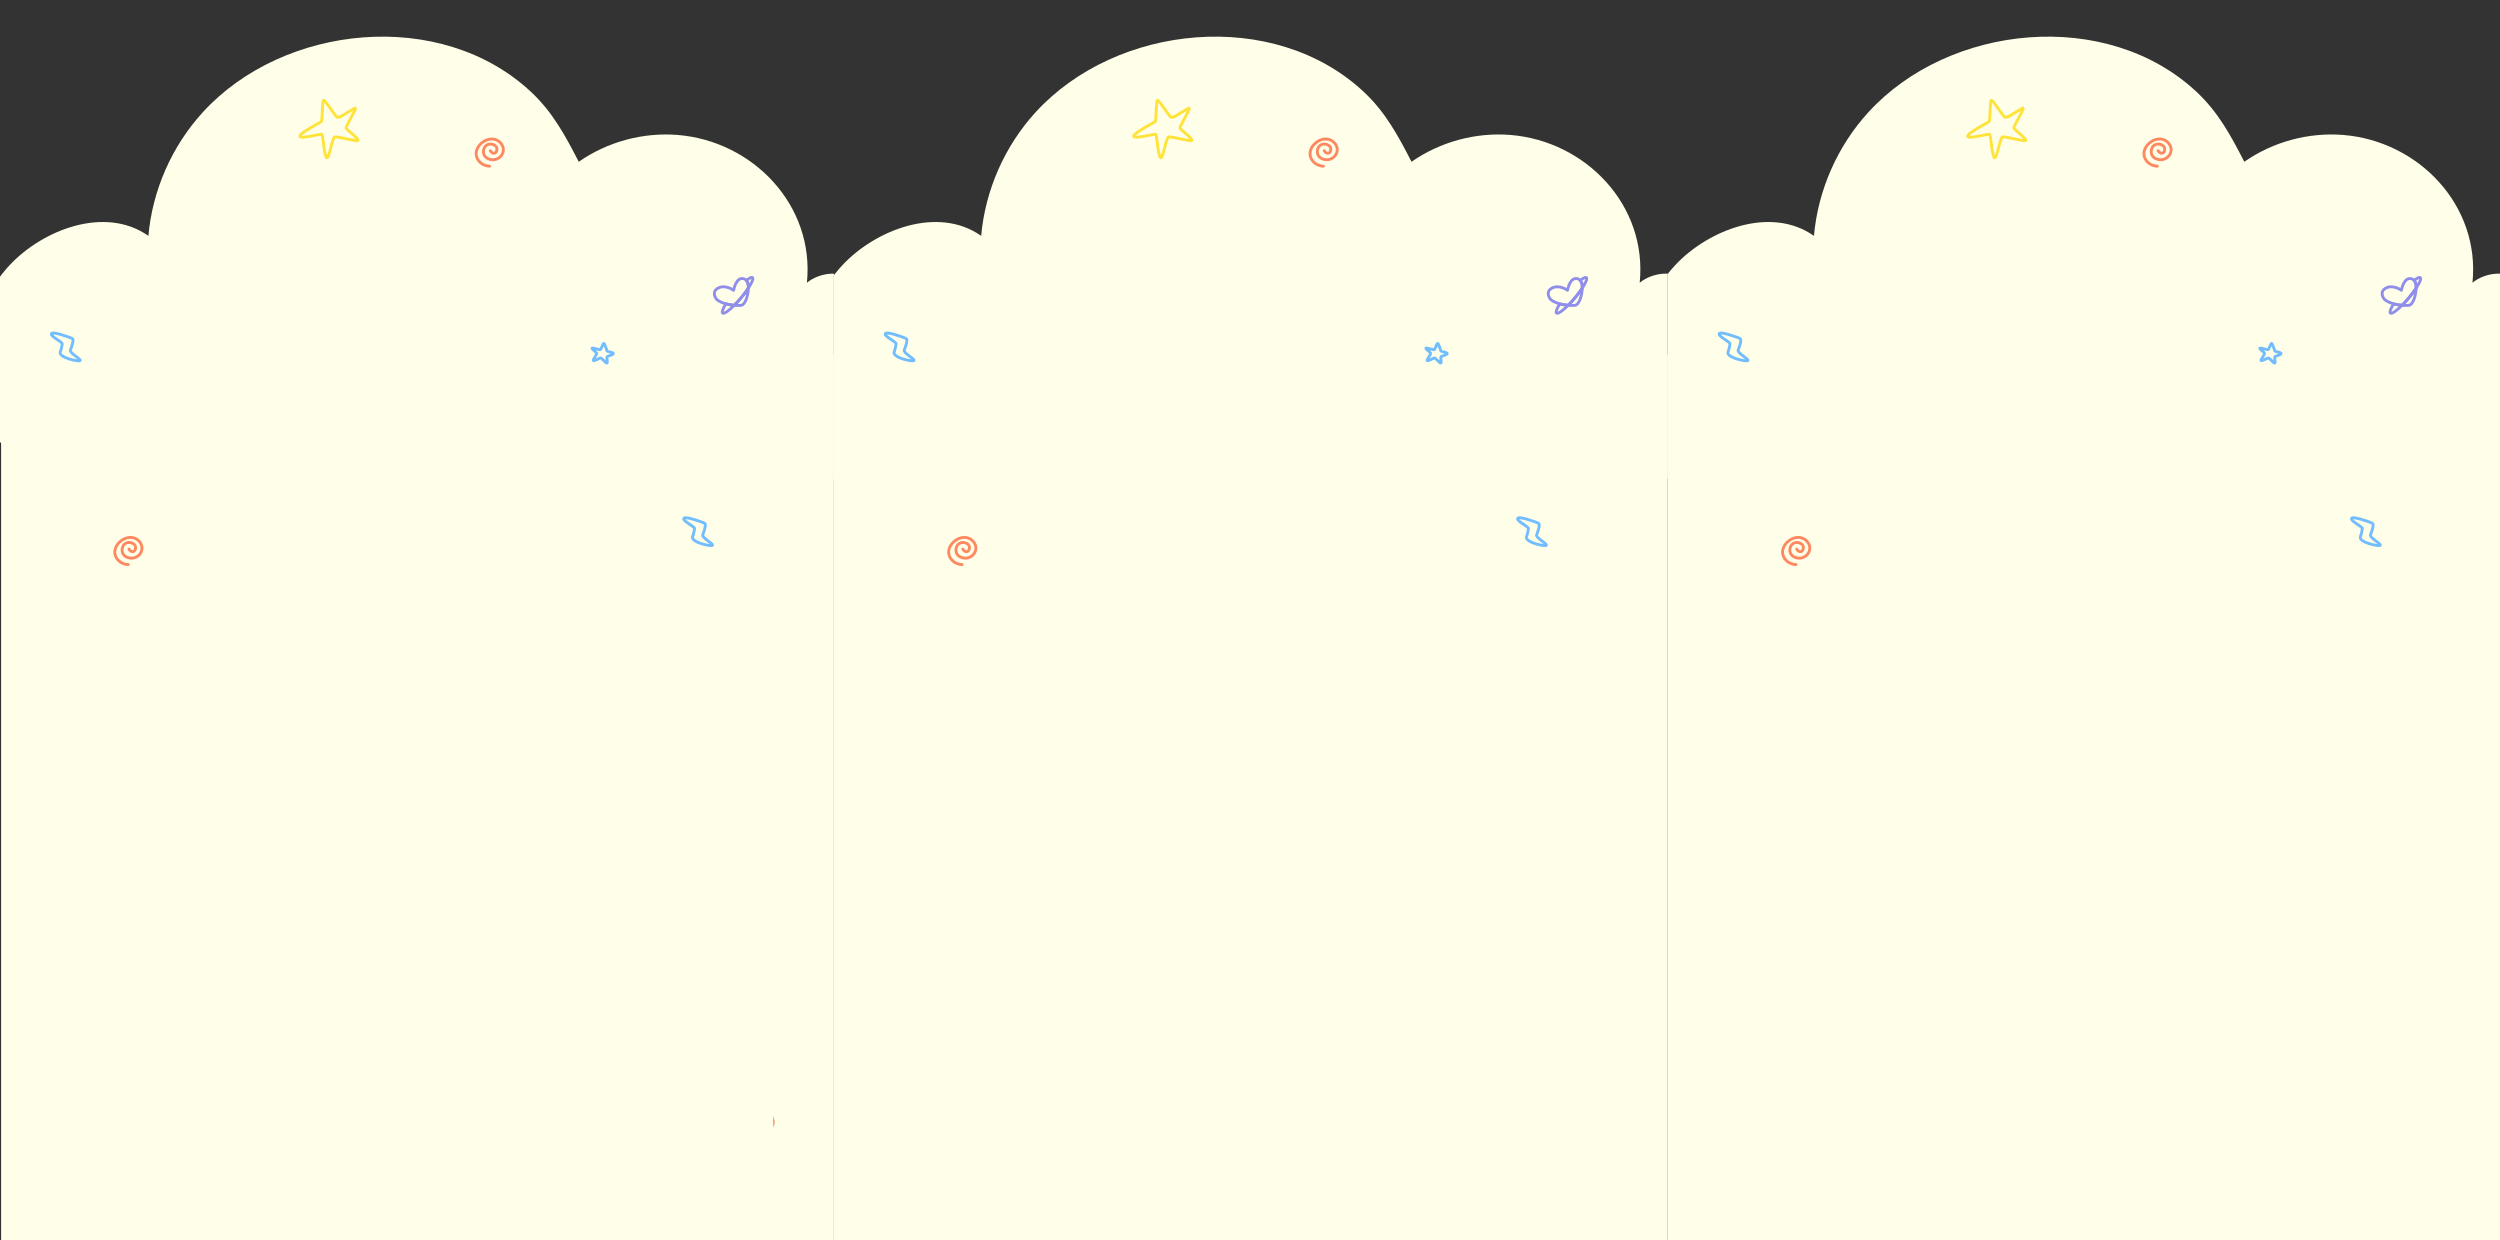 <svg width="4533" height="2249" viewBox="0 0 4533 2249" fill="none" xmlns="http://www.w3.org/2000/svg">
<rect x="0" y="0" width="4533" height="2249" fill="#333333" stroke="none"/>
<g clip-path="url(#clip0_232_51)">
<g clip-path="url(#clip1_232_51)">
<rect x="2" y="643" width="1512" height="1606" fill="#FFFEE9"/>
<path d="M1627.28 725.365C1636.63 684.08 1620.88 585.336 1584.5 538C1538 477.5 1483.5 495.5 1463.1 512.665C1477.37 372.295 1365.48 255.921 1229.09 244.723C1165.97 239.561 1101.23 257.084 1049.37 293.355C1025 245.991 1002.23 203.474 962.94 166.709C800.046 14.298 514.577 42.888 367.695 203.551C311.646 264.87 276.401 344.887 269.068 427.657C190.383 372.34 77.528 416.728 17.73 480.496C-63.714 567.307 -71.915 706.912 -0.273 800.815C67.739 889.956 173.572 943.727 277.825 978.612C530.066 1062.96 815.901 1061.32 1075.76 1017.28C1201.54 995.94 1329.38 965.618 1444.54 909.338C1525.82 869.621 1627.79 781.463 1646 701L1627.28 725.365Z" fill="#FFFEE9"/>
</g>
<path d="M619.255 210.48C619.255 210.48 613.12 213.587 610.913 212.439C608.705 211.29 590.006 182.204 586.881 181.803C583.756 181.402 584.954 218.86 582.527 220.637C580.1 222.415 541.413 242.134 543.765 247.405C546.114 252.661 582.467 241.324 584.065 244.003C585.662 246.682 587.975 283.365 592.446 286.074C596.916 288.769 602.018 249.427 607.189 248.305C612.36 247.183 644.778 256.639 648.839 254.842C652.899 253.045 627.648 234.565 627.318 232.134C626.988 229.703 646.238 196.492 644.916 195.846C643.595 195.2 619.257 210.494 619.257 210.494L619.255 210.48Z" stroke="#FFE33B" stroke-width="5.25" stroke-miterlimit="10"/>
<path d="M1100.77 636.469C1101.2 637.393 1112.89 638.966 1112.17 641.306C1111.45 643.646 1101.02 645.286 1100.49 647.544C1099.96 649.803 1102.41 658.053 1100.3 658.344C1098.19 658.635 1090.63 648.029 1088.41 649.043C1086.19 650.056 1075.25 655.952 1075.61 653.336C1075.97 650.712 1082.82 642.23 1081.97 640.382C1081.13 638.534 1073.12 632.817 1073.36 631.371C1073.59 629.925 1088.07 635.135 1089.03 633.808C1089.98 632.482 1093.58 622.793 1094.87 622.651C1096.15 622.509 1100.77 636.469 1100.77 636.469Z" stroke="#71BDFE" stroke-width="5.25" stroke-miterlimit="10"/>
<path d="M764.772 2085.47C765.198 2086.39 776.886 2087.97 776.168 2090.31C775.451 2092.65 765.019 2094.29 764.489 2096.54C763.958 2098.8 766.409 2107.05 764.302 2107.34C762.194 2107.63 754.632 2097.03 752.413 2098.04C750.193 2099.06 739.253 2104.95 739.612 2102.34C739.97 2099.71 746.816 2091.23 745.971 2089.38C745.127 2087.53 737.123 2081.82 737.355 2080.37C737.587 2078.93 752.069 2084.13 753.025 2082.81C753.982 2081.48 757.584 2071.79 758.869 2071.65C760.147 2071.51 764.772 2085.47 764.772 2085.47Z" stroke="#71BDFE" stroke-width="5.25" stroke-miterlimit="10"/>
<path d="M1356.95 522.452C1353.33 527.951 1348.66 534.202 1343.28 540.571C1339.24 545.368 1335.19 549.762 1331.38 553.568C1325.97 553.15 1320.82 552.222 1316.19 550.929C1309.16 548.983 1303.33 546.198 1299.8 543.107C1298.01 541.548 1289.25 529.033 1302.3 522.233C1315.35 515.406 1330.16 526.343 1330.16 526.343C1330.16 526.343 1333.6 506.922 1343.96 505.159C1348.29 504.427 1351.28 506.196 1353.25 508.504C1354.67 510.143 1355.57 512.058 1356.06 513.527C1356.78 515.686 1357.08 518.843 1356.96 522.462L1356.95 522.452Z" stroke="#908EEB" stroke-width="5.25" stroke-linecap="round" stroke-linejoin="round"/>
<path d="M1343.3 553.678C1339.28 553.946 1335.28 553.897 1331.39 553.563C1335.19 549.762 1339.25 545.363 1343.29 540.566C1348.66 534.197 1353.33 527.946 1356.96 522.447C1356.63 535.044 1351.54 553.129 1343.31 553.673L1343.3 553.678Z" stroke="#908EEB" stroke-width="5.25" stroke-linecap="round" stroke-linejoin="round"/>
<path d="M1316.19 550.929C1320.82 552.222 1325.98 553.15 1331.38 553.568C1321.15 563.816 1312.61 569.709 1310.2 567.688C1308.27 566.035 1310.76 559.57 1316.19 550.929Z" stroke="#908EEB" stroke-width="5.25" stroke-linecap="round" stroke-linejoin="round"/>
<path d="M1356.95 522.452C1357.08 518.838 1356.77 515.675 1356.06 513.517C1355.57 512.047 1354.67 510.132 1353.24 508.493C1358.75 504.096 1362.87 502.081 1364.43 503.395C1366.53 505.185 1363.4 512.64 1356.95 522.451L1356.95 522.452Z" stroke="#908EEB" stroke-width="5.25" stroke-linecap="round" stroke-linejoin="round"/>
<path d="M150.463 2024.37C146.835 2029.87 142.168 2036.12 136.794 2042.49C132.75 2047.29 128.698 2051.68 124.891 2055.49C119.483 2055.07 114.325 2054.14 109.699 2052.85C102.67 2050.9 96.843 2048.12 93.307 2045.03C91.522 2043.47 82.762 2030.95 95.814 2024.15C108.864 2017.33 123.671 2028.26 123.671 2028.26C123.671 2028.26 127.11 2008.84 137.47 2007.08C141.799 2006.35 144.791 2008.12 146.759 2010.42C148.184 2012.06 149.084 2013.98 149.571 2015.45C150.287 2017.61 150.589 2020.76 150.467 2024.38L150.463 2024.37Z" stroke="#908EEB" stroke-width="5.25" stroke-linecap="round" stroke-linejoin="round"/>
<path d="M136.81 2055.6C132.79 2055.87 128.791 2055.82 124.896 2055.48C128.698 2051.68 132.756 2047.28 136.8 2042.49C142.174 2036.12 146.84 2029.87 150.468 2024.37C150.139 2036.96 145.045 2055.05 136.816 2055.59L136.81 2055.6Z" stroke="#908EEB" stroke-width="5.25" stroke-linecap="round" stroke-linejoin="round"/>
<path d="M109.699 2052.85C114.326 2054.14 119.489 2055.07 124.891 2055.49C114.656 2065.74 106.117 2071.63 103.706 2069.61C101.776 2067.95 104.271 2061.49 109.699 2052.85Z" stroke="#908EEB" stroke-width="5.25" stroke-linecap="round" stroke-linejoin="round"/>
<path d="M150.463 2024.37C150.589 2020.76 150.282 2017.59 149.566 2015.44C149.079 2013.97 148.179 2012.05 146.754 2010.41C152.262 2006.02 156.383 2004 157.935 2005.31C160.044 2007.11 156.911 2014.56 150.457 2024.37L150.463 2024.37Z" stroke="#908EEB" stroke-width="5.25" stroke-linecap="round" stroke-linejoin="round"/>
<path d="M145.417 653.567C144.231 656.821 104.779 648.372 109.315 637.776C111.325 633.087 111.726 629.174 112.83 623.537C113.566 619.779 87.685 608.315 94.097 604.301C95.783 603.252 102.825 603.663 119.665 609.55C131.375 613.638 132.404 613.651 132.35 617.432C132.286 622.176 129.744 628.901 127.552 635.139C125.934 639.75 146.38 650.918 145.417 653.567Z" stroke="#71BDFE" stroke-width="5.25" stroke-miterlimit="10"/>
<path d="M1292.02 988.517C1290.83 991.771 1251.38 983.322 1255.91 972.726C1257.93 968.037 1258.33 964.124 1259.43 958.487C1260.17 954.729 1234.29 943.265 1240.7 939.252C1242.38 938.202 1249.43 938.613 1266.27 944.5C1277.98 948.588 1279 948.601 1278.95 952.383C1278.89 957.126 1276.34 963.851 1274.15 970.089C1272.53 974.7 1292.98 985.868 1292.02 988.517Z" stroke="#71BDFE" stroke-width="5.25" stroke-miterlimit="10"/>
<path d="M887.673 301.35C876.35 300.897 866.791 293.699 864.092 283.967C860.541 271.183 870.431 259.855 879.099 255.351C880.891 254.423 891.694 248.809 901.877 254.55C907.226 257.564 913.587 264.376 912.597 273.269C911.613 282.118 903.824 288.841 895.444 289.581C888.862 290.161 879.713 287.246 877.224 279.419C875.315 273.424 877.511 265.199 883.922 262.301C890.4 259.375 899.244 262.753 900.804 268.185C901.789 271.608 900.218 277.023 896.517 277.812C893.934 278.364 890.792 276.559 889.011 273.264" stroke="#FE8961" stroke-width="5.25" stroke-linecap="round" stroke-linejoin="round"/>
<path d="M232.473 1023.75C221.15 1023.3 211.592 1016.1 208.892 1006.37C205.341 993.582 215.231 982.255 223.899 977.751C225.691 976.823 236.494 971.209 246.678 976.95C252.027 979.964 258.388 986.776 257.398 995.669C256.413 1004.52 248.625 1011.24 240.245 1011.98C233.662 1012.56 224.513 1009.65 222.024 1001.82C220.116 995.824 222.311 987.599 228.722 984.701C235.2 981.775 244.045 985.153 245.605 990.585C246.589 994.007 245.018 999.423 241.318 1000.21C238.734 1000.76 235.593 998.959 233.811 995.663" stroke="#FE8961" stroke-width="5.25" stroke-linecap="round" stroke-linejoin="round"/>
<path d="M1376.97 2064.3C1365.65 2063.85 1356.09 2056.65 1353.39 2046.92C1349.84 2034.13 1359.73 2022.81 1368.4 2018.3C1370.19 2017.37 1380.99 2011.76 1391.18 2017.5C1396.53 2020.51 1402.89 2027.33 1401.9 2036.22C1400.91 2045.07 1393.12 2051.79 1384.74 2052.53C1378.16 2053.11 1369.01 2050.2 1366.52 2042.37C1364.62 2036.37 1366.81 2028.15 1373.22 2025.25C1379.7 2022.33 1388.54 2025.7 1390.1 2031.14C1391.09 2034.56 1389.52 2039.97 1385.82 2040.76C1383.23 2041.31 1380.09 2039.51 1378.31 2036.21" stroke="#FE8961" stroke-width="5.25" stroke-linecap="round" stroke-linejoin="round"/>
<rect x="40" y="1848" width="1362" height="349" fill="#FFFEE9"/>
<g clip-path="url(#clip2_232_51)">
<rect x="3022" y="643" width="1512" height="1606" fill="#FFFEE9"/>
<path d="M4647.28 725.365C4656.63 684.08 4640.88 585.336 4604.5 538C4558 477.5 4503.5 495.5 4483.1 512.665C4497.37 372.295 4385.48 255.921 4249.09 244.723C4185.97 239.561 4121.23 257.084 4069.37 293.355C4045 245.991 4022.23 203.474 3982.94 166.709C3820.05 14.298 3534.58 42.888 3387.7 203.551C3331.65 264.87 3296.4 344.887 3289.07 427.657C3210.38 372.34 3097.53 416.728 3037.73 480.496C2956.29 567.307 2948.08 706.912 3019.73 800.815C3087.74 889.956 3193.57 943.727 3297.83 978.612C3550.07 1062.96 3835.9 1061.32 4095.76 1017.28C4221.54 995.94 4349.38 965.618 4464.54 909.338C4545.82 869.621 4647.79 781.463 4666 701L4647.28 725.365Z" fill="#FFFEE9"/>
<path d="M3643.26 210.48C3643.26 210.48 3637.12 213.587 3634.91 212.439C3632.71 211.29 3614.01 182.204 3610.88 181.803C3607.76 181.402 3608.95 218.86 3606.53 220.637C3604.1 222.415 3565.41 242.134 3567.76 247.405C3570.11 252.661 3606.47 241.324 3608.06 244.003C3609.66 246.682 3611.98 283.365 3616.45 286.074C3620.92 288.769 3626.02 249.427 3631.19 248.305C3636.36 247.183 3668.78 256.639 3672.84 254.842C3676.9 253.045 3651.65 234.565 3651.32 232.134C3650.99 229.703 3670.24 196.492 3668.92 195.846C3667.59 195.2 3643.26 210.494 3643.26 210.494L3643.26 210.48Z" stroke="#FFE33B" stroke-width="5.25" stroke-miterlimit="10"/>
<path d="M4124.77 636.469C4125.2 637.393 4136.89 638.966 4136.17 641.306C4135.45 643.646 4125.02 645.286 4124.49 647.544C4123.96 649.803 4126.41 658.053 4124.3 658.344C4122.19 658.635 4114.63 648.029 4112.41 649.043C4110.19 650.056 4099.25 655.952 4099.61 653.336C4099.97 650.712 4106.82 642.23 4105.97 640.382C4105.13 638.534 4097.12 632.817 4097.36 631.371C4097.59 629.925 4112.07 635.135 4113.03 633.808C4113.98 632.482 4117.58 622.793 4118.87 622.651C4120.15 622.509 4124.77 636.469 4124.77 636.469Z" stroke="#71BDFE" stroke-width="5.25" stroke-miterlimit="10"/>
<path d="M3788.77 2085.47C3789.2 2086.39 3800.89 2087.97 3800.17 2090.31C3799.45 2092.65 3789.02 2094.29 3788.49 2096.54C3787.96 2098.8 3790.41 2107.05 3788.3 2107.34C3786.19 2107.63 3778.63 2097.03 3776.41 2098.04C3774.19 2099.06 3763.25 2104.95 3763.61 2102.34C3763.97 2099.71 3770.82 2091.23 3769.97 2089.38C3769.13 2087.53 3761.12 2081.82 3761.36 2080.37C3761.59 2078.93 3776.07 2084.13 3777.03 2082.81C3777.98 2081.48 3781.58 2071.79 3782.87 2071.65C3784.15 2071.51 3788.77 2085.47 3788.77 2085.47Z" stroke="#71BDFE" stroke-width="5.25" stroke-miterlimit="10"/>
<path d="M4380.95 522.452C4377.33 527.951 4372.66 534.202 4367.28 540.571C4363.24 545.368 4359.19 549.762 4355.38 553.568C4349.97 553.15 4344.82 552.222 4340.19 550.929C4333.16 548.983 4327.33 546.198 4323.8 543.107C4322.01 541.548 4313.25 529.033 4326.3 522.233C4339.35 515.406 4354.16 526.343 4354.16 526.343C4354.16 526.343 4357.6 506.922 4367.96 505.159C4372.29 504.427 4375.28 506.196 4377.25 508.504C4378.67 510.143 4379.57 512.058 4380.06 513.527C4380.78 515.686 4381.08 518.843 4380.96 522.462L4380.95 522.452Z" stroke="#908EEB" stroke-width="5.25" stroke-linecap="round" stroke-linejoin="round"/>
<path d="M4367.3 553.678C4363.28 553.946 4359.28 553.897 4355.39 553.563C4359.19 549.762 4363.25 545.363 4367.29 540.566C4372.66 534.197 4377.33 527.946 4380.96 522.447C4380.63 535.044 4375.54 553.129 4367.31 553.673L4367.3 553.678Z" stroke="#908EEB" stroke-width="5.25" stroke-linecap="round" stroke-linejoin="round"/>
<path d="M4340.19 550.929C4344.82 552.222 4349.98 553.15 4355.38 553.568C4345.15 563.816 4336.61 569.709 4334.2 567.688C4332.27 566.035 4334.76 559.57 4340.19 550.929Z" stroke="#908EEB" stroke-width="5.25" stroke-linecap="round" stroke-linejoin="round"/>
<path d="M4380.95 522.452C4381.08 518.838 4380.77 515.675 4380.06 513.517C4379.57 512.047 4378.67 510.132 4377.24 508.493C4382.75 504.096 4386.87 502.081 4388.43 503.395C4390.53 505.185 4387.4 512.64 4380.95 522.451L4380.95 522.452Z" stroke="#908EEB" stroke-width="5.25" stroke-linecap="round" stroke-linejoin="round"/>
<path d="M3174.46 2024.37C3170.83 2029.87 3166.17 2036.12 3160.79 2042.49C3156.75 2047.29 3152.7 2051.68 3148.89 2055.49C3143.48 2055.07 3138.33 2054.14 3133.7 2052.85C3126.67 2050.9 3120.84 2048.12 3117.31 2045.03C3115.52 2043.47 3106.76 2030.95 3119.81 2024.15C3132.86 2017.33 3147.67 2028.26 3147.67 2028.26C3147.67 2028.26 3151.11 2008.84 3161.47 2007.08C3165.8 2006.35 3168.79 2008.12 3170.76 2010.42C3172.18 2012.06 3173.08 2013.98 3173.57 2015.45C3174.29 2017.61 3174.59 2020.76 3174.47 2024.38L3174.46 2024.37Z" stroke="#908EEB" stroke-width="5.25" stroke-linecap="round" stroke-linejoin="round"/>
<path d="M3160.81 2055.6C3156.79 2055.87 3152.79 2055.82 3148.9 2055.48C3152.7 2051.68 3156.76 2047.28 3160.8 2042.49C3166.17 2036.12 3170.84 2029.87 3174.47 2024.37C3174.14 2036.96 3169.05 2055.05 3160.82 2055.59L3160.81 2055.6Z" stroke="#908EEB" stroke-width="5.25" stroke-linecap="round" stroke-linejoin="round"/>
<path d="M3133.7 2052.85C3138.33 2054.14 3143.49 2055.07 3148.89 2055.49C3138.66 2065.74 3130.12 2071.63 3127.71 2069.61C3125.78 2067.95 3128.27 2061.49 3133.7 2052.85Z" stroke="#908EEB" stroke-width="5.25" stroke-linecap="round" stroke-linejoin="round"/>
<path d="M3174.46 2024.37C3174.59 2020.76 3174.28 2017.59 3173.57 2015.44C3173.08 2013.97 3172.18 2012.05 3170.75 2010.41C3176.26 2006.02 3180.38 2004 3181.94 2005.31C3184.04 2007.11 3180.91 2014.56 3174.46 2024.37L3174.46 2024.37Z" stroke="#908EEB" stroke-width="5.25" stroke-linecap="round" stroke-linejoin="round"/>
<path d="M3169.42 653.567C3168.23 656.821 3128.78 648.372 3133.31 637.776C3135.33 633.087 3135.73 629.174 3136.83 623.537C3137.57 619.779 3111.68 608.315 3118.1 604.301C3119.78 603.252 3126.83 603.663 3143.67 609.55C3155.38 613.638 3156.4 613.651 3156.35 617.432C3156.29 622.176 3153.74 628.901 3151.55 635.139C3149.93 639.75 3170.38 650.918 3169.42 653.567Z" stroke="#71BDFE" stroke-width="5.25" stroke-miterlimit="10"/>
<path d="M4316.02 988.517C4314.83 991.771 4275.38 983.322 4279.91 972.726C4281.93 968.037 4282.33 964.124 4283.43 958.487C4284.17 954.729 4258.29 943.265 4264.7 939.252C4266.38 938.202 4273.43 938.613 4290.27 944.5C4301.98 948.588 4303 948.601 4302.95 952.383C4302.89 957.126 4300.34 963.851 4298.15 970.089C4296.53 974.7 4316.98 985.868 4316.02 988.517Z" stroke="#71BDFE" stroke-width="5.25" stroke-miterlimit="10"/>
<path d="M3911.67 301.35C3900.35 300.897 3890.79 293.699 3888.09 283.967C3884.54 271.183 3894.43 259.855 3903.1 255.351C3904.89 254.423 3915.69 248.809 3925.88 254.55C3931.23 257.564 3937.59 264.376 3936.6 273.269C3935.61 282.118 3927.82 288.841 3919.44 289.581C3912.86 290.161 3903.71 287.246 3901.22 279.419C3899.32 273.424 3901.51 265.199 3907.92 262.301C3914.4 259.375 3923.24 262.753 3924.8 268.185C3925.79 271.608 3924.22 277.023 3920.52 277.812C3917.93 278.364 3914.79 276.559 3913.01 273.264" stroke="#FE8961" stroke-width="5.25" stroke-linecap="round" stroke-linejoin="round"/>
<path d="M3256.47 1023.75C3245.15 1023.3 3235.59 1016.1 3232.89 1006.37C3229.34 993.582 3239.23 982.255 3247.9 977.751C3249.69 976.823 3260.49 971.209 3270.68 976.95C3276.03 979.964 3282.39 986.776 3281.4 995.669C3280.41 1004.52 3272.62 1011.24 3264.24 1011.98C3257.66 1012.56 3248.51 1009.65 3246.02 1001.82C3244.12 995.824 3246.31 987.599 3252.72 984.701C3259.2 981.775 3268.04 985.153 3269.6 990.585C3270.59 994.007 3269.02 999.423 3265.32 1000.21C3262.73 1000.76 3259.59 998.959 3257.81 995.663" stroke="#FE8961" stroke-width="5.25" stroke-linecap="round" stroke-linejoin="round"/>
<path d="M4400.97 2064.3C4389.65 2063.85 4380.09 2056.65 4377.39 2046.92C4373.84 2034.13 4383.73 2022.81 4392.4 2018.3C4394.19 2017.37 4404.99 2011.76 4415.18 2017.5C4420.53 2020.51 4426.89 2027.33 4425.9 2036.22C4424.91 2045.07 4417.12 2051.79 4408.74 2052.53C4402.16 2053.11 4393.01 2050.2 4390.52 2042.37C4388.62 2036.37 4390.81 2028.15 4397.22 2025.25C4403.7 2022.33 4412.54 2025.7 4414.1 2031.14C4415.09 2034.56 4413.52 2039.97 4409.82 2040.76C4407.23 2041.31 4404.09 2039.51 4402.31 2036.21" stroke="#FE8961" stroke-width="5.25" stroke-linecap="round" stroke-linejoin="round"/>
<rect x="3080" y="1855" width="1362" height="349" fill="#FFFEE9"/>
</g>
<g clip-path="url(#clip3_232_51)">
<rect x="1512" y="643" width="1512" height="1606" fill="#FFFEE9"/>
<path d="M3137.28 725.365C3146.63 684.08 3130.88 585.336 3094.5 538C3048 477.5 2993.5 495.5 2973.1 512.665C2987.37 372.295 2875.48 255.921 2739.09 244.723C2675.97 239.561 2611.23 257.084 2559.37 293.355C2535 245.991 2512.23 203.474 2472.94 166.709C2310.05 14.298 2024.58 42.888 1877.7 203.551C1821.65 264.87 1786.4 344.887 1779.07 427.657C1700.38 372.34 1587.53 416.728 1527.73 480.496C1446.29 567.307 1438.08 706.912 1509.73 800.815C1577.74 889.956 1683.57 943.727 1787.83 978.612C2040.07 1062.96 2325.9 1061.32 2585.76 1017.28C2711.54 995.94 2839.38 965.618 2954.54 909.338C3035.82 869.621 3137.79 781.463 3156 701L3137.28 725.365Z" fill="#FFFEE9"/>
<path d="M2131.26 210.48C2131.26 210.48 2125.12 213.587 2122.91 212.439C2120.71 211.29 2102.01 182.204 2098.88 181.803C2095.76 181.402 2096.95 218.86 2094.53 220.637C2092.1 222.415 2053.41 242.134 2055.76 247.405C2058.11 252.661 2094.47 241.324 2096.06 244.003C2097.66 246.682 2099.98 283.365 2104.45 286.074C2108.92 288.769 2114.02 249.427 2119.19 248.305C2124.36 247.183 2156.78 256.639 2160.84 254.842C2164.9 253.045 2139.65 234.565 2139.32 232.134C2138.99 229.703 2158.24 196.492 2156.92 195.846C2155.59 195.2 2131.26 210.494 2131.26 210.494L2131.26 210.48Z" stroke="#FFE33B" stroke-width="5.25" stroke-miterlimit="10"/>
<path d="M2612.77 636.469C2613.2 637.393 2624.89 638.966 2624.17 641.306C2623.45 643.646 2613.02 645.286 2612.49 647.544C2611.96 649.803 2614.41 658.053 2612.3 658.344C2610.19 658.635 2602.63 648.029 2600.41 649.043C2598.19 650.056 2587.25 655.952 2587.61 653.336C2587.97 650.712 2594.82 642.23 2593.97 640.382C2593.13 638.534 2585.12 632.817 2585.36 631.371C2585.59 629.925 2600.07 635.135 2601.03 633.808C2601.98 632.482 2605.58 622.793 2606.87 622.651C2608.15 622.509 2612.77 636.469 2612.77 636.469Z" stroke="#71BDFE" stroke-width="5.25" stroke-miterlimit="10"/>
<path d="M2276.77 2085.47C2277.2 2086.39 2288.89 2087.97 2288.17 2090.31C2287.45 2092.65 2277.02 2094.29 2276.49 2096.54C2275.96 2098.8 2278.41 2107.05 2276.3 2107.34C2274.19 2107.63 2266.63 2097.03 2264.41 2098.04C2262.19 2099.06 2251.25 2104.95 2251.61 2102.34C2251.97 2099.71 2258.82 2091.23 2257.97 2089.38C2257.13 2087.53 2249.12 2081.82 2249.36 2080.37C2249.59 2078.93 2264.07 2084.13 2265.03 2082.81C2265.98 2081.48 2269.58 2071.79 2270.87 2071.65C2272.15 2071.51 2276.77 2085.47 2276.77 2085.47Z" stroke="#71BDFE" stroke-width="5.25" stroke-miterlimit="10"/>
<path d="M2868.95 522.452C2865.33 527.951 2860.66 534.202 2855.28 540.571C2851.24 545.368 2847.19 549.762 2843.38 553.568C2837.97 553.15 2832.82 552.222 2828.19 550.929C2821.16 548.984 2815.33 546.198 2811.8 543.107C2810.01 541.548 2801.25 529.033 2814.3 522.233C2827.35 515.407 2842.16 526.343 2842.16 526.343C2842.16 526.343 2845.6 506.922 2855.96 505.159C2860.29 504.427 2863.28 506.196 2865.25 508.504C2866.67 510.143 2867.57 512.058 2868.06 513.528C2868.78 515.686 2869.08 518.844 2868.96 522.463L2868.95 522.452Z" stroke="#908EEB" stroke-width="5.25" stroke-linecap="round" stroke-linejoin="round"/>
<path d="M2855.3 553.678C2851.28 553.946 2847.28 553.897 2843.39 553.563C2847.19 549.762 2851.25 545.363 2855.29 540.566C2860.66 534.197 2865.33 527.946 2868.96 522.447C2868.63 535.044 2863.54 553.129 2855.31 553.673L2855.3 553.678Z" stroke="#908EEB" stroke-width="5.25" stroke-linecap="round" stroke-linejoin="round"/>
<path d="M2828.19 550.929C2832.82 552.222 2837.98 553.15 2843.38 553.568C2833.15 563.816 2824.61 569.709 2822.2 567.688C2820.27 566.035 2822.76 559.57 2828.19 550.929Z" stroke="#908EEB" stroke-width="5.25" stroke-linecap="round" stroke-linejoin="round"/>
<path d="M2868.95 522.452C2869.08 518.839 2868.77 515.675 2868.06 513.517C2867.57 512.048 2866.67 510.132 2865.24 508.493C2870.75 504.096 2874.87 502.081 2876.43 503.395C2878.53 505.186 2875.4 512.64 2868.95 522.451L2868.95 522.452Z" stroke="#908EEB" stroke-width="5.25" stroke-linecap="round" stroke-linejoin="round"/>
<path d="M1662.46 2024.37C1658.83 2029.87 1654.17 2036.12 1648.79 2042.49C1644.75 2047.29 1640.7 2051.68 1636.89 2055.49C1631.48 2055.07 1626.33 2054.14 1621.7 2052.85C1614.67 2050.9 1608.84 2048.12 1605.31 2045.03C1603.52 2043.47 1594.76 2030.95 1607.81 2024.15C1620.86 2017.33 1635.67 2028.26 1635.67 2028.26C1635.67 2028.26 1639.11 2008.84 1649.47 2007.08C1653.8 2006.35 1656.79 2008.12 1658.76 2010.42C1660.18 2012.06 1661.08 2013.98 1661.57 2015.45C1662.29 2017.61 1662.59 2020.76 1662.47 2024.38L1662.46 2024.37Z" stroke="#908EEB" stroke-width="5.25" stroke-linecap="round" stroke-linejoin="round"/>
<path d="M1648.81 2055.6C1644.79 2055.87 1640.79 2055.82 1636.9 2055.48C1640.7 2051.68 1644.76 2047.28 1648.8 2042.49C1654.17 2036.12 1658.84 2029.87 1662.47 2024.37C1662.14 2036.96 1657.05 2055.05 1648.82 2055.59L1648.81 2055.6Z" stroke="#908EEB" stroke-width="5.25" stroke-linecap="round" stroke-linejoin="round"/>
<path d="M1621.7 2052.85C1626.33 2054.14 1631.49 2055.07 1636.89 2055.49C1626.66 2065.74 1618.12 2071.63 1615.71 2069.61C1613.78 2067.95 1616.27 2061.49 1621.7 2052.85Z" stroke="#908EEB" stroke-width="5.25" stroke-linecap="round" stroke-linejoin="round"/>
<path d="M1662.46 2024.37C1662.59 2020.76 1662.28 2017.59 1661.57 2015.44C1661.08 2013.97 1660.18 2012.05 1658.75 2010.41C1664.26 2006.02 1668.38 2004 1669.94 2005.31C1672.04 2007.11 1668.91 2014.56 1662.46 2024.37L1662.46 2024.37Z" stroke="#908EEB" stroke-width="5.25" stroke-linecap="round" stroke-linejoin="round"/>
<path d="M1657.42 653.567C1656.23 656.821 1616.78 648.372 1621.31 637.776C1623.33 633.087 1623.73 629.174 1624.83 623.537C1625.57 619.779 1599.68 608.315 1606.1 604.301C1607.78 603.252 1614.83 603.663 1631.67 609.55C1643.38 613.638 1644.4 613.651 1644.35 617.432C1644.29 622.176 1641.74 628.901 1639.55 635.139C1637.93 639.75 1658.38 650.918 1657.42 653.567Z" stroke="#71BDFE" stroke-width="5.25" stroke-miterlimit="10"/>
<path d="M2804.02 988.517C2802.83 991.771 2763.38 983.322 2767.91 972.726C2769.93 968.037 2770.33 964.124 2771.43 958.487C2772.17 954.729 2746.29 943.265 2752.7 939.252C2754.38 938.202 2761.43 938.613 2778.27 944.5C2789.98 948.588 2791 948.601 2790.95 952.383C2790.89 957.126 2788.34 963.851 2786.15 970.089C2784.53 974.7 2804.98 985.868 2804.02 988.517Z" stroke="#71BDFE" stroke-width="5.25" stroke-miterlimit="10"/>
<path d="M2399.67 301.35C2388.35 300.897 2378.79 293.699 2376.09 283.967C2372.54 271.183 2382.43 259.855 2391.1 255.351C2392.89 254.423 2403.69 248.809 2413.88 254.55C2419.23 257.564 2425.59 264.376 2424.6 273.269C2423.61 282.118 2415.82 288.841 2407.44 289.581C2400.86 290.161 2391.71 287.246 2389.22 279.419C2387.32 273.424 2389.51 265.199 2395.92 262.301C2402.4 259.375 2411.24 262.753 2412.8 268.185C2413.79 271.608 2412.22 277.023 2408.52 277.812C2405.93 278.364 2402.79 276.559 2401.01 273.264" stroke="#FE8961" stroke-width="5.25" stroke-linecap="round" stroke-linejoin="round"/>
<path d="M1744.47 1023.75C1733.15 1023.3 1723.59 1016.1 1720.89 1006.37C1717.34 993.582 1727.23 982.255 1735.9 977.751C1737.69 976.823 1748.49 971.209 1758.68 976.95C1764.03 979.964 1770.39 986.776 1769.4 995.669C1768.41 1004.52 1760.62 1011.24 1752.24 1011.98C1745.66 1012.56 1736.51 1009.65 1734.02 1001.82C1732.12 995.824 1734.31 987.599 1740.72 984.701C1747.2 981.775 1756.04 985.153 1757.6 990.585C1758.59 994.007 1757.02 999.423 1753.32 1000.21C1750.73 1000.76 1747.59 998.959 1745.81 995.663" stroke="#FE8961" stroke-width="5.25" stroke-linecap="round" stroke-linejoin="round"/>
<path d="M2888.97 2064.3C2877.65 2063.85 2868.09 2056.65 2865.39 2046.92C2861.84 2034.13 2871.73 2022.81 2880.4 2018.3C2882.19 2017.37 2892.99 2011.76 2903.18 2017.5C2908.53 2020.51 2914.89 2027.33 2913.9 2036.22C2912.91 2045.07 2905.12 2051.79 2896.74 2052.53C2890.16 2053.11 2881.01 2050.2 2878.52 2042.37C2876.62 2036.37 2878.81 2028.15 2885.22 2025.25C2891.7 2022.33 2900.54 2025.7 2902.1 2031.14C2903.09 2034.56 2901.52 2039.97 2897.82 2040.76C2895.23 2041.31 2892.09 2039.51 2890.31 2036.21" stroke="#FE8961" stroke-width="5.25" stroke-linecap="round" stroke-linejoin="round"/>
<rect x="1587" y="1855" width="1362" height="349" fill="#FFFEE9"/>
</g>
</g>
<defs>
<clipPath id="clip0_232_51">
<rect width="4533" height="2249" fill="white"/>
</clipPath>
<clipPath id="clip1_232_51">
<rect width="1512" height="2249" fill="white"/>
</clipPath>
<clipPath id="clip2_232_51">
<rect width="1512" height="2249" fill="white" transform="translate(3024)"/>
</clipPath>
<clipPath id="clip3_232_51">
<rect width="1512" height="2249" fill="white" transform="translate(1512)"/>
</clipPath>
</defs>
</svg>
